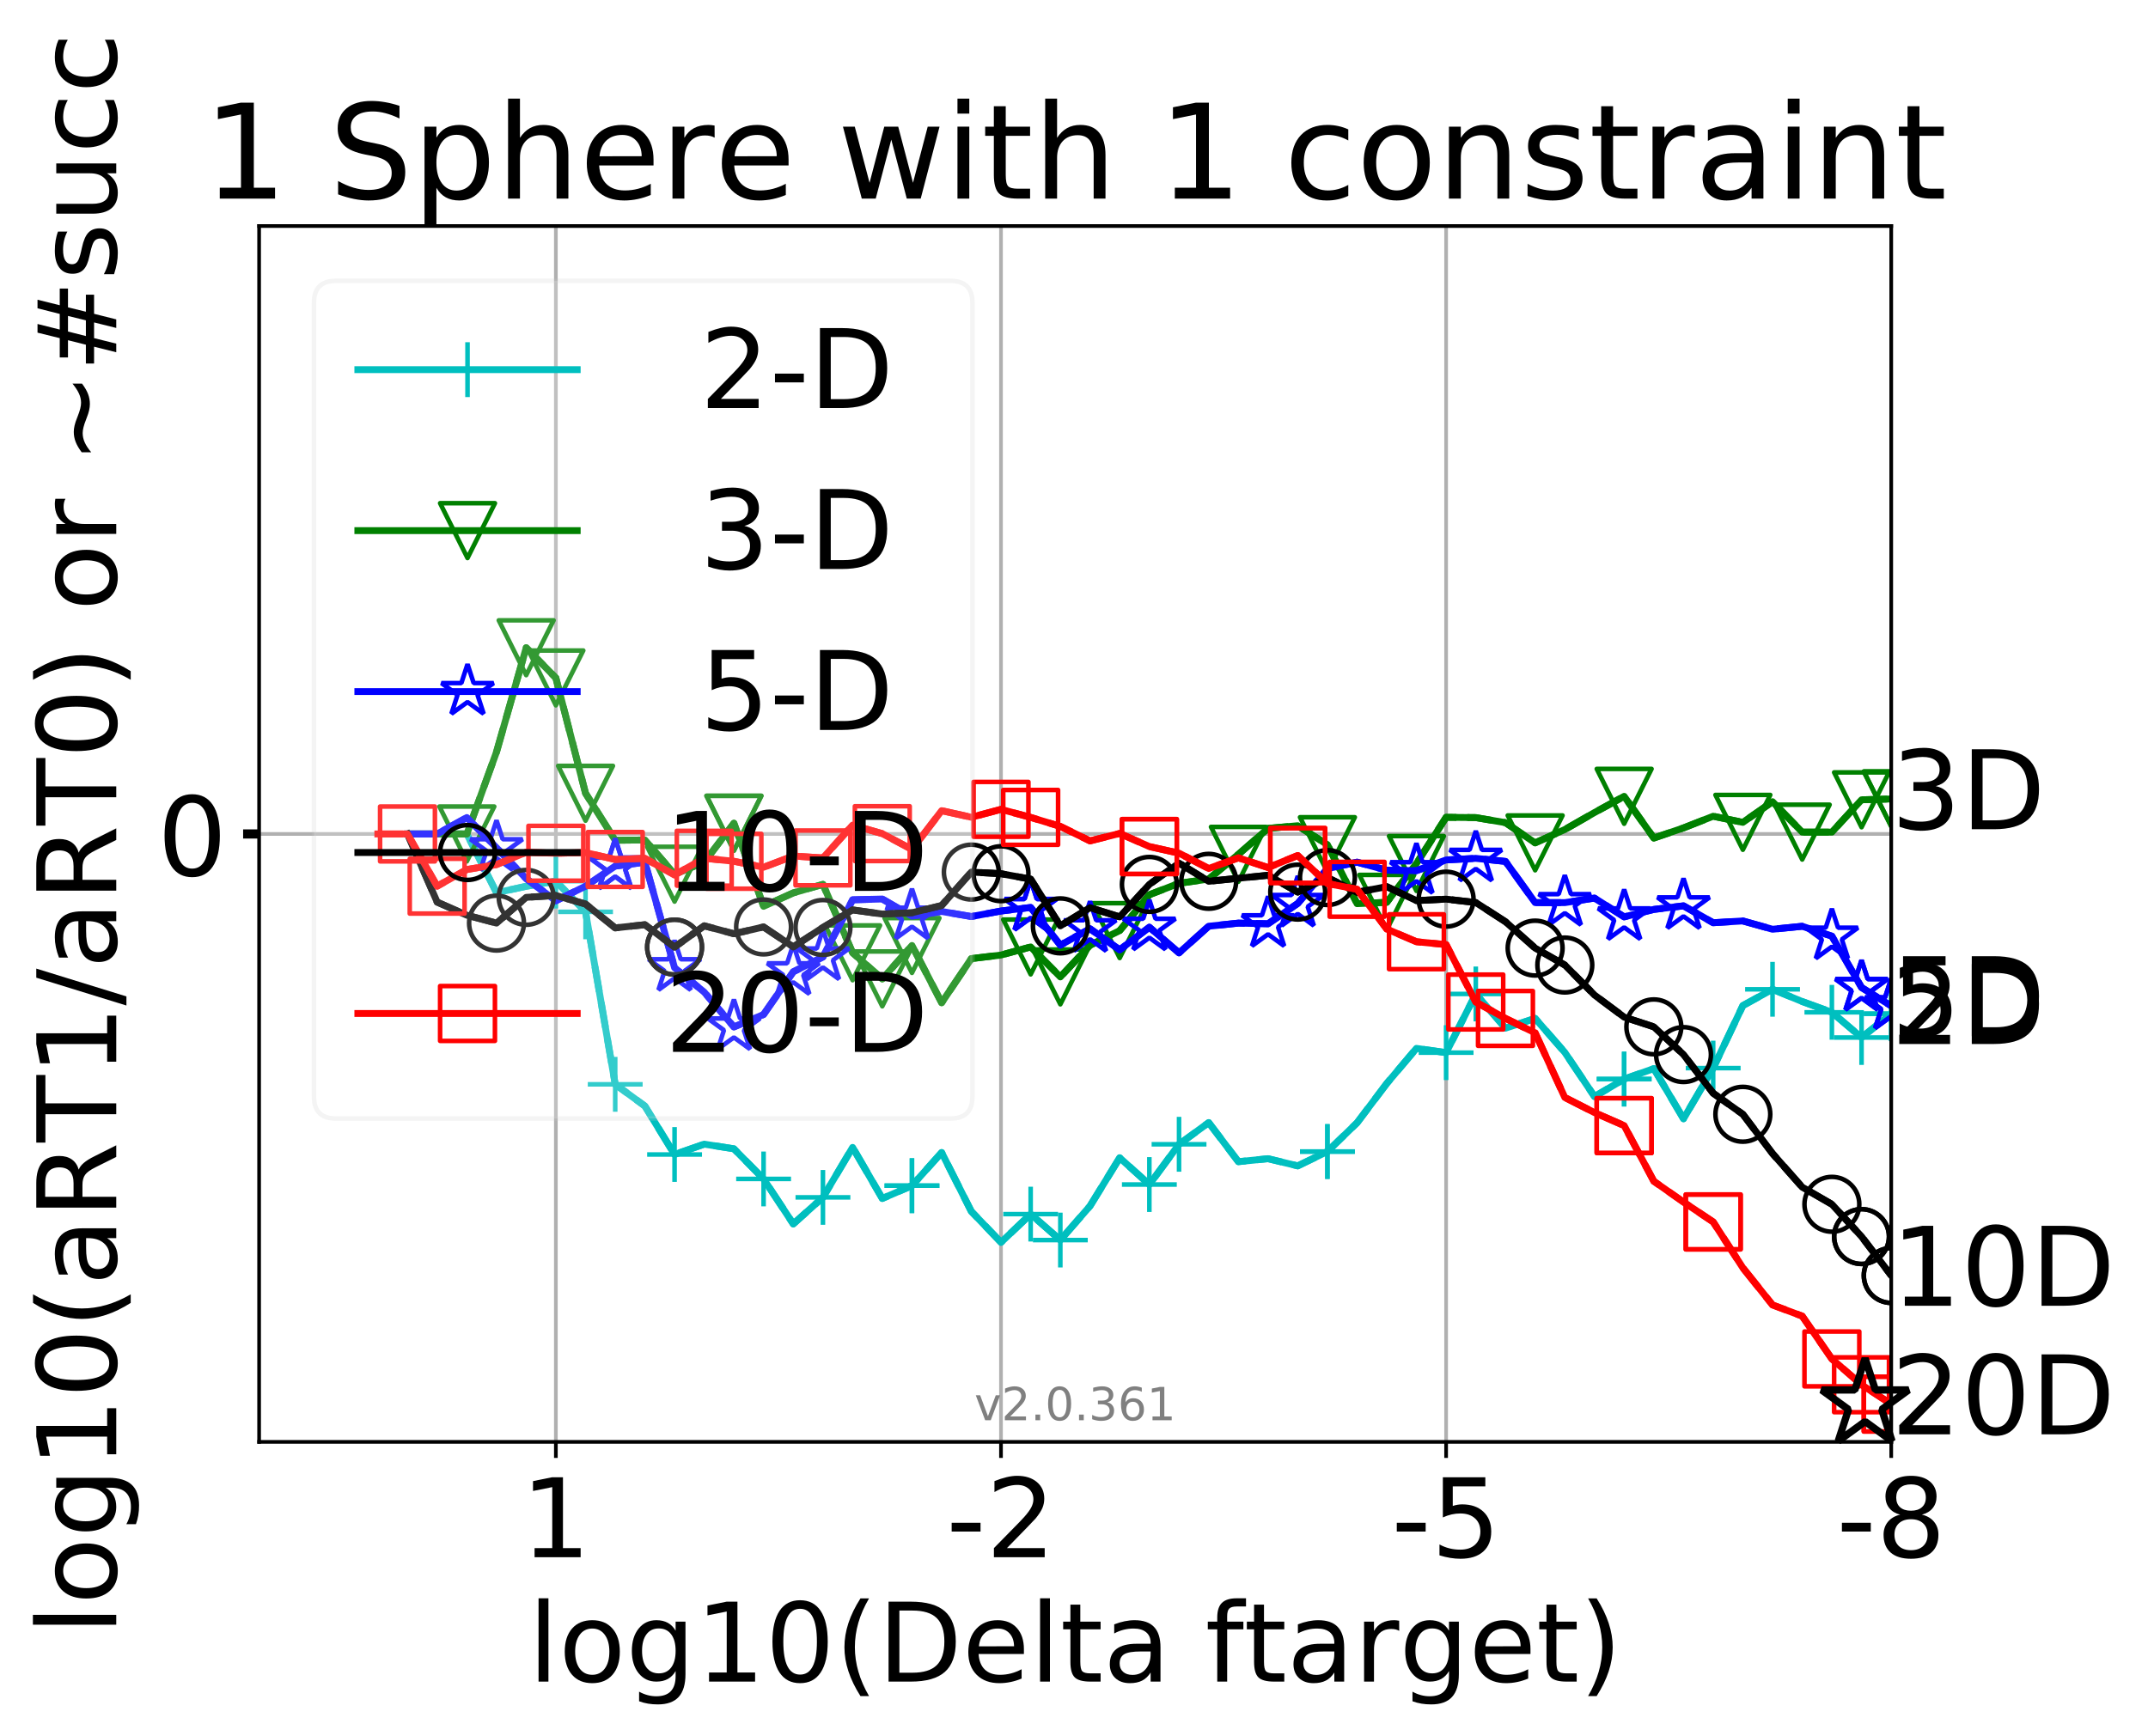 <?xml version="1.0" encoding="utf-8" standalone="no"?>
<!DOCTYPE svg PUBLIC "-//W3C//DTD SVG 1.1//EN"
  "http://www.w3.org/Graphics/SVG/1.1/DTD/svg11.dtd">
<!-- Created with matplotlib (http://matplotlib.org/) -->
<svg height="380pt" version="1.1" viewBox="0 0 470 380" width="470pt" xmlns="http://www.w3.org/2000/svg" xmlns:xlink="http://www.w3.org/1999/xlink">
 <defs>
  <style type="text/css">
*{stroke-linecap:butt;stroke-linejoin:round;}
  </style>
 </defs>
 <g id="figure_1">
  <g id="patch_1">
   <path d="M 0 380.235 
L 470.038 380.235 
L 470.038 0 
L 0 0 
z
" style="fill:#ffffff;"/>
  </g>
  <g id="axes_1">
   <g id="patch_2">
    <path d="M 56.697 315.58 
L 413.817 315.58 
L 413.817 49.468 
L 56.697 49.468 
z
" style="fill:#ffffff;"/>
   </g>
   <g id="matplotlib.axis_1">
    <g id="xtick_1">
     <g id="line2d_1">
      <path clip-path="url(#pd4d0430fa5)" d="M 413.817 315.58 
L 413.817 49.468 
" style="fill:none;stroke:#b0b0b0;stroke-linecap:square;stroke-width:0.8;"/>
     </g>
     <g id="line2d_2">
      <defs>
       <path d="M 0 0 
L 0 3.5 
" id="m4b3a349e95" style="stroke:#000000;stroke-width:0.8;"/>
      </defs>
      <g>
       <use style="stroke:#000000;stroke-width:0.8;" x="413.817" xlink:href="#m4b3a349e95" y="315.58"/>
      </g>
     </g>
     <g id="text_1">
      <!-- -8 -->
      <defs>
       <path d="M 4.891 31.391 
L 31.203 31.391 
L 31.203 23.391 
L 4.891 23.391 
z
" id="DejaVuSans-2d"/>
       <path d="M 31.781 34.625 
Q 24.75 34.625 20.719 30.859 
Q 16.703 27.094 16.703 20.516 
Q 16.703 13.922 20.719 10.156 
Q 24.75 6.391 31.781 6.391 
Q 38.812 6.391 42.859 10.172 
Q 46.922 13.969 46.922 20.516 
Q 46.922 27.094 42.891 30.859 
Q 38.875 34.625 31.781 34.625 
z
M 21.922 38.812 
Q 15.578 40.375 12.031 44.719 
Q 8.5 49.078 8.5 55.328 
Q 8.5 64.062 14.719 69.141 
Q 20.953 74.219 31.781 74.219 
Q 42.672 74.219 48.875 69.141 
Q 55.078 64.062 55.078 55.328 
Q 55.078 49.078 51.531 44.719 
Q 48 40.375 41.703 38.812 
Q 48.828 37.156 52.797 32.312 
Q 56.781 27.484 56.781 20.516 
Q 56.781 9.906 50.312 4.234 
Q 43.844 -1.422 31.781 -1.422 
Q 19.734 -1.422 13.25 4.234 
Q 6.781 9.906 6.781 20.516 
Q 6.781 27.484 10.781 32.312 
Q 14.797 37.156 21.922 38.812 
z
M 18.312 54.391 
Q 18.312 48.734 21.844 45.562 
Q 25.391 42.391 31.781 42.391 
Q 38.141 42.391 41.719 45.562 
Q 45.312 48.734 45.312 54.391 
Q 45.312 60.062 41.719 63.234 
Q 38.141 66.406 31.781 66.406 
Q 25.391 66.406 21.844 63.234 
Q 18.312 60.062 18.312 54.391 
z
" id="DejaVuSans-38"/>
      </defs>
      <g transform="translate(401.853 340.816)scale(0.24 -0.24)">
       <use xlink:href="#DejaVuSans-2d"/>
       <use x="36.084" xlink:href="#DejaVuSans-38"/>
      </g>
     </g>
    </g>
    <g id="xtick_2">
     <g id="line2d_3">
      <path clip-path="url(#pd4d0430fa5)" d="M 316.421 315.58 
L 316.421 49.468 
" style="fill:none;stroke:#b0b0b0;stroke-linecap:square;stroke-width:0.8;"/>
     </g>
     <g id="line2d_4">
      <g>
       <use style="stroke:#000000;stroke-width:0.8;" x="316.421" xlink:href="#m4b3a349e95" y="315.58"/>
      </g>
     </g>
     <g id="text_2">
      <!-- -5 -->
      <defs>
       <path d="M 10.797 72.906 
L 49.516 72.906 
L 49.516 64.594 
L 19.828 64.594 
L 19.828 46.734 
Q 21.969 47.469 24.109 47.828 
Q 26.266 48.188 28.422 48.188 
Q 40.625 48.188 47.75 41.5 
Q 54.891 34.812 54.891 23.391 
Q 54.891 11.625 47.562 5.094 
Q 40.234 -1.422 26.906 -1.422 
Q 22.312 -1.422 17.547 -0.641 
Q 12.797 0.141 7.719 1.703 
L 7.719 11.625 
Q 12.109 9.234 16.797 8.062 
Q 21.484 6.891 26.703 6.891 
Q 35.156 6.891 40.078 11.328 
Q 45.016 15.766 45.016 23.391 
Q 45.016 31 40.078 35.438 
Q 35.156 39.891 26.703 39.891 
Q 22.75 39.891 18.812 39.016 
Q 14.891 38.141 10.797 36.281 
z
" id="DejaVuSans-35"/>
      </defs>
      <g transform="translate(304.457 340.816)scale(0.24 -0.24)">
       <use xlink:href="#DejaVuSans-2d"/>
       <use x="36.084" xlink:href="#DejaVuSans-35"/>
      </g>
     </g>
    </g>
    <g id="xtick_3">
     <g id="line2d_5">
      <path clip-path="url(#pd4d0430fa5)" d="M 219.025 315.58 
L 219.025 49.468 
" style="fill:none;stroke:#b0b0b0;stroke-linecap:square;stroke-width:0.8;"/>
     </g>
     <g id="line2d_6">
      <g>
       <use style="stroke:#000000;stroke-width:0.8;" x="219.025" xlink:href="#m4b3a349e95" y="315.58"/>
      </g>
     </g>
     <g id="text_3">
      <!-- -2 -->
      <defs>
       <path d="M 19.188 8.297 
L 53.609 8.297 
L 53.609 0 
L 7.328 0 
L 7.328 8.297 
Q 12.938 14.109 22.625 23.891 
Q 32.328 33.688 34.812 36.531 
Q 39.547 41.844 41.422 45.531 
Q 43.312 49.219 43.312 52.781 
Q 43.312 58.594 39.234 62.25 
Q 35.156 65.922 28.609 65.922 
Q 23.969 65.922 18.812 64.312 
Q 13.672 62.703 7.812 59.422 
L 7.812 69.391 
Q 13.766 71.781 18.938 73 
Q 24.125 74.219 28.422 74.219 
Q 39.75 74.219 46.484 68.547 
Q 53.219 62.891 53.219 53.422 
Q 53.219 48.922 51.531 44.891 
Q 49.859 40.875 45.406 35.406 
Q 44.188 33.984 37.641 27.219 
Q 31.109 20.453 19.188 8.297 
z
" id="DejaVuSans-32"/>
      </defs>
      <g transform="translate(207.06 340.816)scale(0.24 -0.24)">
       <use xlink:href="#DejaVuSans-2d"/>
       <use x="36.084" xlink:href="#DejaVuSans-32"/>
      </g>
     </g>
    </g>
    <g id="xtick_4">
     <g id="line2d_7">
      <path clip-path="url(#pd4d0430fa5)" d="M 121.628 315.58 
L 121.628 49.468 
" style="fill:none;stroke:#b0b0b0;stroke-linecap:square;stroke-width:0.8;"/>
     </g>
     <g id="line2d_8">
      <g>
       <use style="stroke:#000000;stroke-width:0.8;" x="121.628" xlink:href="#m4b3a349e95" y="315.58"/>
      </g>
     </g>
     <g id="text_4">
      <!-- 1 -->
      <defs>
       <path d="M 12.406 8.297 
L 28.516 8.297 
L 28.516 63.922 
L 10.984 60.406 
L 10.984 69.391 
L 28.422 72.906 
L 38.281 72.906 
L 38.281 8.297 
L 54.391 8.297 
L 54.391 0 
L 12.406 0 
z
" id="DejaVuSans-31"/>
      </defs>
      <g transform="translate(113.993 340.816)scale(0.24 -0.24)">
       <use xlink:href="#DejaVuSans-31"/>
      </g>
     </g>
    </g>
    <g id="text_5">
     <!-- log10(Delta ftarget) -->
     <defs>
      <path d="M 9.422 75.984 
L 18.406 75.984 
L 18.406 0 
L 9.422 0 
z
" id="DejaVuSans-6c"/>
      <path d="M 30.609 48.391 
Q 23.391 48.391 19.188 42.75 
Q 14.984 37.109 14.984 27.297 
Q 14.984 17.484 19.156 11.844 
Q 23.344 6.203 30.609 6.203 
Q 37.797 6.203 41.984 11.859 
Q 46.188 17.531 46.188 27.297 
Q 46.188 37.016 41.984 42.703 
Q 37.797 48.391 30.609 48.391 
z
M 30.609 56 
Q 42.328 56 49.016 48.375 
Q 55.719 40.766 55.719 27.297 
Q 55.719 13.875 49.016 6.219 
Q 42.328 -1.422 30.609 -1.422 
Q 18.844 -1.422 12.172 6.219 
Q 5.516 13.875 5.516 27.297 
Q 5.516 40.766 12.172 48.375 
Q 18.844 56 30.609 56 
z
" id="DejaVuSans-6f"/>
      <path d="M 45.406 27.984 
Q 45.406 37.75 41.375 43.109 
Q 37.359 48.484 30.078 48.484 
Q 22.859 48.484 18.828 43.109 
Q 14.797 37.75 14.797 27.984 
Q 14.797 18.266 18.828 12.891 
Q 22.859 7.516 30.078 7.516 
Q 37.359 7.516 41.375 12.891 
Q 45.406 18.266 45.406 27.984 
z
M 54.391 6.781 
Q 54.391 -7.172 48.188 -13.984 
Q 42 -20.797 29.203 -20.797 
Q 24.469 -20.797 20.266 -20.094 
Q 16.062 -19.391 12.109 -17.922 
L 12.109 -9.188 
Q 16.062 -11.328 19.922 -12.344 
Q 23.781 -13.375 27.781 -13.375 
Q 36.625 -13.375 41.016 -8.766 
Q 45.406 -4.156 45.406 5.172 
L 45.406 9.625 
Q 42.625 4.781 38.281 2.391 
Q 33.938 0 27.875 0 
Q 17.828 0 11.672 7.656 
Q 5.516 15.328 5.516 27.984 
Q 5.516 40.672 11.672 48.328 
Q 17.828 56 27.875 56 
Q 33.938 56 38.281 53.609 
Q 42.625 51.219 45.406 46.391 
L 45.406 54.688 
L 54.391 54.688 
z
" id="DejaVuSans-67"/>
      <path d="M 31.781 66.406 
Q 24.172 66.406 20.328 58.906 
Q 16.5 51.422 16.5 36.375 
Q 16.5 21.391 20.328 13.891 
Q 24.172 6.391 31.781 6.391 
Q 39.453 6.391 43.281 13.891 
Q 47.125 21.391 47.125 36.375 
Q 47.125 51.422 43.281 58.906 
Q 39.453 66.406 31.781 66.406 
z
M 31.781 74.219 
Q 44.047 74.219 50.516 64.516 
Q 56.984 54.828 56.984 36.375 
Q 56.984 17.969 50.516 8.266 
Q 44.047 -1.422 31.781 -1.422 
Q 19.531 -1.422 13.062 8.266 
Q 6.594 17.969 6.594 36.375 
Q 6.594 54.828 13.062 64.516 
Q 19.531 74.219 31.781 74.219 
z
" id="DejaVuSans-30"/>
      <path d="M 31 75.875 
Q 24.469 64.656 21.281 53.656 
Q 18.109 42.672 18.109 31.391 
Q 18.109 20.125 21.312 9.062 
Q 24.516 -2 31 -13.188 
L 23.188 -13.188 
Q 15.875 -1.703 12.234 9.375 
Q 8.594 20.453 8.594 31.391 
Q 8.594 42.281 12.203 53.312 
Q 15.828 64.359 23.188 75.875 
z
" id="DejaVuSans-28"/>
      <path d="M 19.672 64.797 
L 19.672 8.109 
L 31.594 8.109 
Q 46.688 8.109 53.688 14.938 
Q 60.688 21.781 60.688 36.531 
Q 60.688 51.172 53.688 57.984 
Q 46.688 64.797 31.594 64.797 
z
M 9.812 72.906 
L 30.078 72.906 
Q 51.266 72.906 61.172 64.094 
Q 71.094 55.281 71.094 36.531 
Q 71.094 17.672 61.125 8.828 
Q 51.172 0 30.078 0 
L 9.812 0 
z
" id="DejaVuSans-44"/>
      <path d="M 56.203 29.594 
L 56.203 25.203 
L 14.891 25.203 
Q 15.484 15.922 20.484 11.062 
Q 25.484 6.203 34.422 6.203 
Q 39.594 6.203 44.453 7.469 
Q 49.312 8.734 54.109 11.281 
L 54.109 2.781 
Q 49.266 0.734 44.188 -0.344 
Q 39.109 -1.422 33.891 -1.422 
Q 20.797 -1.422 13.156 6.188 
Q 5.516 13.812 5.516 26.812 
Q 5.516 40.234 12.766 48.109 
Q 20.016 56 32.328 56 
Q 43.359 56 49.781 48.891 
Q 56.203 41.797 56.203 29.594 
z
M 47.219 32.234 
Q 47.125 39.594 43.094 43.984 
Q 39.062 48.391 32.422 48.391 
Q 24.906 48.391 20.391 44.141 
Q 15.875 39.891 15.188 32.172 
z
" id="DejaVuSans-65"/>
      <path d="M 18.312 70.219 
L 18.312 54.688 
L 36.812 54.688 
L 36.812 47.703 
L 18.312 47.703 
L 18.312 18.016 
Q 18.312 11.328 20.141 9.422 
Q 21.969 7.516 27.594 7.516 
L 36.812 7.516 
L 36.812 0 
L 27.594 0 
Q 17.188 0 13.234 3.875 
Q 9.281 7.766 9.281 18.016 
L 9.281 47.703 
L 2.688 47.703 
L 2.688 54.688 
L 9.281 54.688 
L 9.281 70.219 
z
" id="DejaVuSans-74"/>
      <path d="M 34.281 27.484 
Q 23.391 27.484 19.188 25 
Q 14.984 22.516 14.984 16.5 
Q 14.984 11.719 18.141 8.906 
Q 21.297 6.109 26.703 6.109 
Q 34.188 6.109 38.703 11.406 
Q 43.219 16.703 43.219 25.484 
L 43.219 27.484 
z
M 52.203 31.203 
L 52.203 0 
L 43.219 0 
L 43.219 8.297 
Q 40.141 3.328 35.547 0.953 
Q 30.953 -1.422 24.312 -1.422 
Q 15.922 -1.422 10.953 3.297 
Q 6 8.016 6 15.922 
Q 6 25.141 12.172 29.828 
Q 18.359 34.516 30.609 34.516 
L 43.219 34.516 
L 43.219 35.406 
Q 43.219 41.609 39.141 45 
Q 35.062 48.391 27.688 48.391 
Q 23 48.391 18.547 47.266 
Q 14.109 46.141 10.016 43.891 
L 10.016 52.203 
Q 14.938 54.109 19.578 55.047 
Q 24.219 56 28.609 56 
Q 40.484 56 46.344 49.844 
Q 52.203 43.703 52.203 31.203 
z
" id="DejaVuSans-61"/>
      <path id="DejaVuSans-20"/>
      <path d="M 37.109 75.984 
L 37.109 68.5 
L 28.516 68.5 
Q 23.688 68.5 21.797 66.547 
Q 19.922 64.594 19.922 59.516 
L 19.922 54.688 
L 34.719 54.688 
L 34.719 47.703 
L 19.922 47.703 
L 19.922 0 
L 10.891 0 
L 10.891 47.703 
L 2.297 47.703 
L 2.297 54.688 
L 10.891 54.688 
L 10.891 58.5 
Q 10.891 67.625 15.141 71.797 
Q 19.391 75.984 28.609 75.984 
z
" id="DejaVuSans-66"/>
      <path d="M 41.109 46.297 
Q 39.594 47.172 37.812 47.578 
Q 36.031 48 33.891 48 
Q 26.266 48 22.188 43.047 
Q 18.109 38.094 18.109 28.812 
L 18.109 0 
L 9.078 0 
L 9.078 54.688 
L 18.109 54.688 
L 18.109 46.188 
Q 20.953 51.172 25.484 53.578 
Q 30.031 56 36.531 56 
Q 37.453 56 38.578 55.875 
Q 39.703 55.766 41.062 55.516 
z
" id="DejaVuSans-72"/>
      <path d="M 8.016 75.875 
L 15.828 75.875 
Q 23.141 64.359 26.781 53.312 
Q 30.422 42.281 30.422 31.391 
Q 30.422 20.453 26.781 9.375 
Q 23.141 -1.703 15.828 -13.188 
L 8.016 -13.188 
Q 14.5 -2 17.703 9.062 
Q 20.906 20.125 20.906 31.391 
Q 20.906 42.672 17.703 53.656 
Q 14.5 64.656 8.016 75.875 
z
" id="DejaVuSans-29"/>
     </defs>
     <g transform="translate(115.582 368.043)scale(0.24 -0.24)">
      <use xlink:href="#DejaVuSans-6c"/>
      <use x="27.783" xlink:href="#DejaVuSans-6f"/>
      <use x="88.965" xlink:href="#DejaVuSans-67"/>
      <use x="152.441" xlink:href="#DejaVuSans-31"/>
      <use x="216.064" xlink:href="#DejaVuSans-30"/>
      <use x="279.688" xlink:href="#DejaVuSans-28"/>
      <use x="318.701" xlink:href="#DejaVuSans-44"/>
      <use x="395.703" xlink:href="#DejaVuSans-65"/>
      <use x="457.227" xlink:href="#DejaVuSans-6c"/>
      <use x="485.01" xlink:href="#DejaVuSans-74"/>
      <use x="524.219" xlink:href="#DejaVuSans-61"/>
      <use x="585.498" xlink:href="#DejaVuSans-20"/>
      <use x="617.285" xlink:href="#DejaVuSans-66"/>
      <use x="652.475" xlink:href="#DejaVuSans-74"/>
      <use x="691.684" xlink:href="#DejaVuSans-61"/>
      <use x="752.963" xlink:href="#DejaVuSans-72"/>
      <use x="794.061" xlink:href="#DejaVuSans-67"/>
      <use x="857.537" xlink:href="#DejaVuSans-65"/>
      <use x="919.061" xlink:href="#DejaVuSans-74"/>
      <use x="958.27" xlink:href="#DejaVuSans-29"/>
     </g>
    </g>
   </g>
   <g id="matplotlib.axis_2">
    <g id="ytick_1">
     <g id="line2d_9">
      <path clip-path="url(#pd4d0430fa5)" d="M 56.697 182.524 
L 413.817 182.524 
" style="fill:none;stroke:#b0b0b0;stroke-linecap:square;stroke-width:0.8;"/>
     </g>
     <g id="line2d_10">
      <defs>
       <path d="M 0 0 
L -3.5 0 
" id="m1f24cecc41" style="stroke:#000000;stroke-width:2;"/>
      </defs>
      <g>
       <use style="stroke:#000000;stroke-width:2;" x="56.697" xlink:href="#m1f24cecc41" y="182.524"/>
      </g>
     </g>
     <g id="text_6">
      <!-- 0 -->
      <g transform="translate(34.428 191.642)scale(0.24 -0.24)">
       <use xlink:href="#DejaVuSans-30"/>
      </g>
     </g>
    </g>
    <g id="text_7">
     <!-- log10(aRT1/aRT0) or ~#succ -->
     <defs>
      <path d="M 44.391 34.188 
Q 47.562 33.109 50.562 29.594 
Q 53.562 26.078 56.594 19.922 
L 66.609 0 
L 56 0 
L 46.688 18.703 
Q 43.062 26.031 39.672 28.422 
Q 36.281 30.812 30.422 30.812 
L 19.672 30.812 
L 19.672 0 
L 9.812 0 
L 9.812 72.906 
L 32.078 72.906 
Q 44.578 72.906 50.734 67.672 
Q 56.891 62.453 56.891 51.906 
Q 56.891 45.016 53.688 40.469 
Q 50.484 35.938 44.391 34.188 
z
M 19.672 64.797 
L 19.672 38.922 
L 32.078 38.922 
Q 39.203 38.922 42.844 42.219 
Q 46.484 45.516 46.484 51.906 
Q 46.484 58.297 42.844 61.547 
Q 39.203 64.797 32.078 64.797 
z
" id="DejaVuSans-52"/>
      <path d="M -0.297 72.906 
L 61.375 72.906 
L 61.375 64.594 
L 35.5 64.594 
L 35.5 0 
L 25.594 0 
L 25.594 64.594 
L -0.297 64.594 
z
" id="DejaVuSans-54"/>
      <path d="M 25.391 72.906 
L 33.688 72.906 
L 8.297 -9.281 
L 0 -9.281 
z
" id="DejaVuSans-2f"/>
      <path d="M 73.188 39.891 
L 73.188 31.203 
Q 68.062 27.344 63.688 25.688 
Q 59.328 24.031 54.594 24.031 
Q 49.219 24.031 42.094 26.906 
Q 41.547 27.094 41.312 27.203 
Q 40.969 27.344 40.234 27.594 
Q 32.672 30.609 28.078 30.609 
Q 23.781 30.609 19.578 28.734 
Q 15.375 26.859 10.594 22.797 
L 10.594 31.5 
Q 15.719 35.359 20.094 37.031 
Q 24.469 38.719 29.203 38.719 
Q 34.578 38.719 41.75 35.797 
Q 42.234 35.594 42.484 35.5 
Q 42.875 35.359 43.562 35.109 
Q 51.125 32.078 55.719 32.078 
Q 59.906 32.078 64.031 33.938 
Q 68.172 35.797 73.188 39.891 
z
" id="DejaVuSans-7e"/>
      <path d="M 51.125 44 
L 36.922 44 
L 32.812 27.688 
L 47.125 27.688 
z
M 43.797 71.781 
L 38.719 51.516 
L 52.984 51.516 
L 58.109 71.781 
L 65.922 71.781 
L 60.891 51.516 
L 76.125 51.516 
L 76.125 44 
L 58.984 44 
L 54.984 27.688 
L 70.516 27.688 
L 70.516 20.219 
L 53.078 20.219 
L 48 0 
L 40.188 0 
L 45.219 20.219 
L 30.906 20.219 
L 25.875 0 
L 18.016 0 
L 23.094 20.219 
L 7.719 20.219 
L 7.719 27.688 
L 24.906 27.688 
L 29 44 
L 13.281 44 
L 13.281 51.516 
L 30.906 51.516 
L 35.891 71.781 
z
" id="DejaVuSans-23"/>
      <path d="M 44.281 53.078 
L 44.281 44.578 
Q 40.484 46.531 36.375 47.5 
Q 32.281 48.484 27.875 48.484 
Q 21.188 48.484 17.844 46.438 
Q 14.5 44.391 14.5 40.281 
Q 14.5 37.156 16.891 35.375 
Q 19.281 33.594 26.516 31.984 
L 29.594 31.297 
Q 39.156 29.25 43.188 25.516 
Q 47.219 21.781 47.219 15.094 
Q 47.219 7.469 41.188 3.016 
Q 35.156 -1.422 24.609 -1.422 
Q 20.219 -1.422 15.453 -0.562 
Q 10.688 0.297 5.422 2 
L 5.422 11.281 
Q 10.406 8.688 15.234 7.391 
Q 20.062 6.109 24.812 6.109 
Q 31.156 6.109 34.562 8.281 
Q 37.984 10.453 37.984 14.406 
Q 37.984 18.062 35.516 20.016 
Q 33.062 21.969 24.703 23.781 
L 21.578 24.516 
Q 13.234 26.266 9.516 29.906 
Q 5.812 33.547 5.812 39.891 
Q 5.812 47.609 11.281 51.797 
Q 16.75 56 26.812 56 
Q 31.781 56 36.172 55.266 
Q 40.578 54.547 44.281 53.078 
z
" id="DejaVuSans-73"/>
      <path d="M 8.5 21.578 
L 8.5 54.688 
L 17.484 54.688 
L 17.484 21.922 
Q 17.484 14.156 20.5 10.266 
Q 23.531 6.391 29.594 6.391 
Q 36.859 6.391 41.078 11.031 
Q 45.312 15.672 45.312 23.688 
L 45.312 54.688 
L 54.297 54.688 
L 54.297 0 
L 45.312 0 
L 45.312 8.406 
Q 42.047 3.422 37.719 1 
Q 33.406 -1.422 27.688 -1.422 
Q 18.266 -1.422 13.375 4.438 
Q 8.5 10.297 8.5 21.578 
z
M 31.109 56 
z
" id="DejaVuSans-75"/>
      <path d="M 48.781 52.594 
L 48.781 44.188 
Q 44.969 46.297 41.141 47.344 
Q 37.312 48.391 33.406 48.391 
Q 24.656 48.391 19.812 42.844 
Q 14.984 37.312 14.984 27.297 
Q 14.984 17.281 19.812 11.734 
Q 24.656 6.203 33.406 6.203 
Q 37.312 6.203 41.141 7.25 
Q 44.969 8.297 48.781 10.406 
L 48.781 2.094 
Q 45.016 0.344 40.984 -0.531 
Q 36.969 -1.422 32.422 -1.422 
Q 20.062 -1.422 12.781 6.344 
Q 5.516 14.109 5.516 27.297 
Q 5.516 40.672 12.859 48.328 
Q 20.219 56 33.016 56 
Q 37.156 56 41.109 55.141 
Q 45.062 54.297 48.781 52.594 
z
" id="DejaVuSans-63"/>
     </defs>
     <g transform="translate(25.436 357.848)rotate(-90)scale(0.24 -0.24)">
      <use xlink:href="#DejaVuSans-6c"/>
      <use x="27.783" xlink:href="#DejaVuSans-6f"/>
      <use x="88.965" xlink:href="#DejaVuSans-67"/>
      <use x="152.441" xlink:href="#DejaVuSans-31"/>
      <use x="216.064" xlink:href="#DejaVuSans-30"/>
      <use x="279.688" xlink:href="#DejaVuSans-28"/>
      <use x="318.701" xlink:href="#DejaVuSans-61"/>
      <use x="379.98" xlink:href="#DejaVuSans-52"/>
      <use x="449.354" xlink:href="#DejaVuSans-54"/>
      <use x="510.438" xlink:href="#DejaVuSans-31"/>
      <use x="574.061" xlink:href="#DejaVuSans-2f"/>
      <use x="607.752" xlink:href="#DejaVuSans-61"/>
      <use x="669.031" xlink:href="#DejaVuSans-52"/>
      <use x="738.404" xlink:href="#DejaVuSans-54"/>
      <use x="799.488" xlink:href="#DejaVuSans-30"/>
      <use x="863.111" xlink:href="#DejaVuSans-29"/>
      <use x="902.125" xlink:href="#DejaVuSans-20"/>
      <use x="933.912" xlink:href="#DejaVuSans-6f"/>
      <use x="995.094" xlink:href="#DejaVuSans-72"/>
      <use x="1036.207" xlink:href="#DejaVuSans-20"/>
      <use x="1067.994" xlink:href="#DejaVuSans-7e"/>
      <use x="1151.783" xlink:href="#DejaVuSans-23"/>
      <use x="1235.572" xlink:href="#DejaVuSans-73"/>
      <use x="1287.672" xlink:href="#DejaVuSans-75"/>
      <use x="1351.051" xlink:href="#DejaVuSans-63"/>
      <use x="1406.031" xlink:href="#DejaVuSans-63"/>
     </g>
    </g>
   </g>
   <g id="line2d_11">
    <path clip-path="url(#pd4d0430fa5)" d="M 95.656 182.524 
L 102.149 182.524 
L 108.642 195.382 
L 115.135 193.976 
L 121.628 192.847 
L 128.121 199.57 
L 134.615 237.317 
L 141.108 242.076 
L 147.601 252.679 
L 154.094 250.412 
L 160.587 251.432 
L 167.08 258.027 
L 173.573 267.878 
L 180.066 262.063 
L 186.559 251.124 
L 193.052 262.305 
L 199.546 259.501 
L 206.039 252.247 
L 212.532 265.132 
L 219.025 271.904 
L 225.518 265.725 
L 232.011 271.406 
L 238.504 263.959 
L 244.997 253.398 
L 251.49 259.253 
L 257.983 250.441 
L 264.476 245.697 
L 270.969 254.251 
L 277.463 253.597 
L 283.956 255.17 
L 290.449 252.028 
L 296.942 245.733 
L 303.435 237.135 
L 309.928 229.451 
L 316.421 230.387 
L 322.914 217.539 
L 329.407 225.03 
L 335.9 222.89 
L 342.394 230.333 
L 348.887 239.996 
L 355.38 236.169 
L 361.873 233.878 
L 368.366 244.856 
L 374.859 233.771 
L 381.352 220.085 
L 387.845 216.522 
L 394.338 219.198 
L 400.831 221.557 
L 407.324 227.074 
L 413.817 221.868 
" style="fill:none;stroke:#00bfbf;stroke-dasharray:5.55,2.4;stroke-dashoffset:0;stroke-width:1.5;"/>
   </g>
   <g id="line2d_12">
    <defs>
     <path d="M -6 0 
L 6 0 
M 0 6 
L 0 -6 
" id="m2f3d3c00f9" style="stroke:#00bfbf;"/>
    </defs>
    <g clip-path="url(#pd4d0430fa5)">
     <use style="fill:none;stroke:#00bfbf;" x="121.628" xlink:href="#m2f3d3c00f9" y="192.847"/>
     <use style="fill:none;stroke:#00bfbf;" x="134.615" xlink:href="#m2f3d3c00f9" y="237.317"/>
     <use style="fill:none;stroke:#00bfbf;" x="167.08" xlink:href="#m2f3d3c00f9" y="258.027"/>
     <use style="fill:none;stroke:#00bfbf;" x="199.546" xlink:href="#m2f3d3c00f9" y="259.501"/>
     <use style="fill:none;stroke:#00bfbf;" x="225.518" xlink:href="#m2f3d3c00f9" y="265.725"/>
     <use style="fill:none;stroke:#00bfbf;" x="251.49" xlink:href="#m2f3d3c00f9" y="259.253"/>
     <use style="fill:none;stroke:#00bfbf;" x="290.449" xlink:href="#m2f3d3c00f9" y="252.028"/>
     <use style="fill:none;stroke:#00bfbf;" x="316.421" xlink:href="#m2f3d3c00f9" y="230.387"/>
     <use style="fill:none;stroke:#00bfbf;" x="355.38" xlink:href="#m2f3d3c00f9" y="236.169"/>
     <use style="fill:none;stroke:#00bfbf;" x="374.859" xlink:href="#m2f3d3c00f9" y="233.771"/>
     <use style="fill:none;stroke:#00bfbf;" x="400.831" xlink:href="#m2f3d3c00f9" y="221.557"/>
     <use style="fill:none;stroke:#00bfbf;" x="413.817" xlink:href="#m2f3d3c00f9" y="221.868"/>
    </g>
   </g>
   <g id="line2d_13"/>
   <g id="line2d_14">
    <path clip-path="url(#pd4d0430fa5)" d="M 95.656 182.524 
L 102.149 182.524 
L 108.642 195.382 
L 115.135 193.976 
L 121.628 192.847 
L 128.121 199.57 
L 134.615 237.317 
L 141.108 242.076 
L 147.601 252.679 
L 154.094 250.412 
L 160.587 251.432 
L 167.08 258.027 
L 173.573 267.878 
L 180.066 262.063 
L 186.559 251.124 
L 193.052 262.305 
L 199.546 259.501 
L 206.039 252.247 
L 212.532 265.132 
L 219.025 271.904 
L 225.518 265.725 
L 232.011 271.406 
L 238.504 263.959 
L 244.997 253.398 
L 251.49 259.253 
L 257.983 250.441 
L 264.476 245.697 
L 270.969 254.251 
L 277.463 253.597 
L 283.956 255.17 
L 290.449 252.028 
L 296.942 245.733 
L 303.435 237.135 
L 309.928 229.451 
L 316.421 230.387 
L 322.914 217.539 
L 329.407 225.03 
L 335.9 222.89 
L 342.394 230.333 
L 348.887 239.996 
L 355.38 236.169 
L 361.873 233.878 
L 368.366 244.856 
L 374.859 233.771 
L 381.352 220.085 
L 387.845 216.522 
L 394.338 219.198 
L 400.831 221.557 
L 407.324 227.074 
L 413.817 221.868 
" style="fill:none;stroke:#00bfbf;stroke-linecap:square;stroke-width:1.5;"/>
   </g>
   <g id="line2d_15">
    <g clip-path="url(#pd4d0430fa5)">
     <use style="fill:none;stroke:#00bfbf;" x="128.121" xlink:href="#m2f3d3c00f9" y="199.57"/>
     <use style="fill:none;stroke:#00bfbf;" x="147.601" xlink:href="#m2f3d3c00f9" y="252.679"/>
     <use style="fill:none;stroke:#00bfbf;" x="180.066" xlink:href="#m2f3d3c00f9" y="262.063"/>
     <use style="fill:none;stroke:#00bfbf;" x="199.546" xlink:href="#m2f3d3c00f9" y="259.501"/>
     <use style="fill:none;stroke:#00bfbf;" x="232.011" xlink:href="#m2f3d3c00f9" y="271.406"/>
     <use style="fill:none;stroke:#00bfbf;" x="257.983" xlink:href="#m2f3d3c00f9" y="250.441"/>
     <use style="fill:none;stroke:#00bfbf;" x="290.449" xlink:href="#m2f3d3c00f9" y="252.028"/>
     <use style="fill:none;stroke:#00bfbf;" x="322.914" xlink:href="#m2f3d3c00f9" y="217.539"/>
     <use style="fill:none;stroke:#00bfbf;" x="355.38" xlink:href="#m2f3d3c00f9" y="236.169"/>
     <use style="fill:none;stroke:#00bfbf;" x="387.845" xlink:href="#m2f3d3c00f9" y="216.522"/>
     <use style="fill:none;stroke:#00bfbf;" x="407.324" xlink:href="#m2f3d3c00f9" y="227.074"/>
     <use style="fill:none;stroke:#00bfbf;" x="413.817" xlink:href="#m2f3d3c00f9" y="221.868"/>
    </g>
   </g>
   <g id="line2d_16">
    <path clip-path="url(#pd4d0430fa5)" d="M 89.163 182.524 
L 95.656 182.524 
L 102.149 182.524 
L 108.642 164.572 
L 115.135 141.767 
L 121.628 148.374 
L 128.121 173.622 
L 134.615 183.909 
L 141.108 183.839 
L 147.601 191.324 
L 154.094 188.703 
L 160.587 180.175 
L 167.08 198.36 
L 173.573 195.42 
L 180.066 193.553 
L 186.559 208.537 
L 193.052 214.245 
L 199.546 206.932 
L 206.039 219.462 
L 212.532 209.806 
L 219.025 209.024 
L 225.518 207.254 
L 232.011 213.81 
L 238.504 206.888 
L 244.997 203.677 
L 251.49 195.825 
L 257.983 193.322 
L 264.476 192.401 
L 270.969 186.981 
L 277.463 181.308 
L 283.956 180.72 
L 290.449 184.865 
L 296.942 197.782 
L 303.435 197.482 
L 309.928 188.99 
L 316.421 178.878 
L 322.914 178.944 
L 329.407 180.046 
L 335.9 184.475 
L 342.394 181.554 
L 348.887 177.838 
L 355.38 174.289 
L 361.873 183.42 
L 368.366 181.202 
L 374.859 178.646 
L 381.352 179.982 
L 387.845 175.465 
L 394.338 182.122 
L 400.831 182.125 
L 407.324 175.049 
L 413.817 174.866 
" style="fill:none;stroke:#008000;stroke-dasharray:5.55,2.4;stroke-dashoffset:0;stroke-width:1.5;"/>
   </g>
   <g id="line2d_17">
    <defs>
     <path d="M -0 6 
L 6 -6 
L -6 -6 
z
" id="m26a57a3fa4" style="stroke:#008000;stroke-linejoin:miter;"/>
    </defs>
    <g clip-path="url(#pd4d0430fa5)">
     <use style="fill:none;stroke:#008000;stroke-linejoin:miter;" x="102.149" xlink:href="#m26a57a3fa4" y="182.524"/>
     <use style="fill:none;stroke:#008000;stroke-linejoin:miter;" x="121.628" xlink:href="#m26a57a3fa4" y="148.374"/>
     <use style="fill:none;stroke:#008000;stroke-linejoin:miter;" x="147.601" xlink:href="#m26a57a3fa4" y="191.324"/>
     <use style="fill:none;stroke:#008000;stroke-linejoin:miter;" x="160.587" xlink:href="#m26a57a3fa4" y="180.175"/>
     <use style="fill:none;stroke:#008000;stroke-linejoin:miter;" x="193.052" xlink:href="#m26a57a3fa4" y="214.245"/>
     <use style="fill:none;stroke:#008000;stroke-linejoin:miter;" x="225.518" xlink:href="#m26a57a3fa4" y="207.254"/>
     <use style="fill:none;stroke:#008000;stroke-linejoin:miter;" x="244.997" xlink:href="#m26a57a3fa4" y="203.677"/>
     <use style="fill:none;stroke:#008000;stroke-linejoin:miter;" x="290.449" xlink:href="#m26a57a3fa4" y="184.865"/>
     <use style="fill:none;stroke:#008000;stroke-linejoin:miter;" x="309.928" xlink:href="#m26a57a3fa4" y="188.99"/>
     <use style="fill:none;stroke:#008000;stroke-linejoin:miter;" x="355.38" xlink:href="#m26a57a3fa4" y="174.289"/>
     <use style="fill:none;stroke:#008000;stroke-linejoin:miter;" x="394.338" xlink:href="#m26a57a3fa4" y="182.122"/>
     <use style="fill:none;stroke:#008000;stroke-linejoin:miter;" x="413.817" xlink:href="#m26a57a3fa4" y="174.866"/>
    </g>
   </g>
   <g id="line2d_18"/>
   <g id="line2d_19">
    <path clip-path="url(#pd4d0430fa5)" d="M 89.163 182.524 
L 95.656 182.524 
L 102.149 182.524 
L 108.642 164.572 
L 115.135 141.767 
L 121.628 148.374 
L 128.121 173.622 
L 134.615 183.909 
L 141.108 183.839 
L 147.601 191.324 
L 154.094 188.703 
L 160.587 180.175 
L 167.08 198.36 
L 173.573 195.42 
L 180.066 193.553 
L 186.559 208.537 
L 193.052 214.245 
L 199.546 206.932 
L 206.039 219.462 
L 212.532 209.806 
L 219.025 209.024 
L 225.518 207.254 
L 232.011 213.81 
L 238.504 206.888 
L 244.997 203.677 
L 251.49 195.825 
L 257.983 193.322 
L 264.476 192.401 
L 270.969 186.981 
L 277.463 181.308 
L 283.956 180.72 
L 290.449 184.865 
L 296.942 197.782 
L 303.435 197.482 
L 309.928 188.99 
L 316.421 178.878 
L 322.914 178.944 
L 329.407 180.046 
L 335.9 184.475 
L 342.394 181.554 
L 348.887 177.838 
L 355.38 174.289 
L 361.873 183.42 
L 368.366 181.202 
L 374.859 178.646 
L 381.352 179.982 
L 387.845 175.465 
L 394.338 182.122 
L 400.831 182.125 
L 407.324 175.049 
L 413.817 174.866 
" style="fill:none;stroke:#008000;stroke-linecap:square;stroke-width:1.5;"/>
   </g>
   <g id="line2d_20">
    <g clip-path="url(#pd4d0430fa5)">
     <use style="fill:none;stroke:#008000;stroke-linejoin:miter;" x="115.135" xlink:href="#m26a57a3fa4" y="141.767"/>
     <use style="fill:none;stroke:#008000;stroke-linejoin:miter;" x="128.121" xlink:href="#m26a57a3fa4" y="173.622"/>
     <use style="fill:none;stroke:#008000;stroke-linejoin:miter;" x="160.587" xlink:href="#m26a57a3fa4" y="180.175"/>
     <use style="fill:none;stroke:#008000;stroke-linejoin:miter;" x="186.559" xlink:href="#m26a57a3fa4" y="208.537"/>
     <use style="fill:none;stroke:#008000;stroke-linejoin:miter;" x="199.546" xlink:href="#m26a57a3fa4" y="206.932"/>
     <use style="fill:none;stroke:#008000;stroke-linejoin:miter;" x="232.011" xlink:href="#m26a57a3fa4" y="213.81"/>
     <use style="fill:none;stroke:#008000;stroke-linejoin:miter;" x="270.969" xlink:href="#m26a57a3fa4" y="186.981"/>
     <use style="fill:none;stroke:#008000;stroke-linejoin:miter;" x="303.435" xlink:href="#m26a57a3fa4" y="197.482"/>
     <use style="fill:none;stroke:#008000;stroke-linejoin:miter;" x="335.9" xlink:href="#m26a57a3fa4" y="184.475"/>
     <use style="fill:none;stroke:#008000;stroke-linejoin:miter;" x="381.352" xlink:href="#m26a57a3fa4" y="179.982"/>
     <use style="fill:none;stroke:#008000;stroke-linejoin:miter;" x="407.324" xlink:href="#m26a57a3fa4" y="175.049"/>
     <use style="fill:none;stroke:#008000;stroke-linejoin:miter;" x="413.817" xlink:href="#m26a57a3fa4" y="174.866"/>
    </g>
   </g>
   <g id="line2d_21">
    <path clip-path="url(#pd4d0430fa5)" d="M 89.163 182.524 
L 95.656 182.524 
L 102.149 178.931 
L 108.642 185.536 
L 115.135 192.296 
L 121.628 197.154 
L 128.121 193.953 
L 134.615 189.557 
L 141.108 188.717 
L 147.601 211.802 
L 154.094 217.148 
L 160.587 224.759 
L 167.08 222.037 
L 173.573 212.689 
L 180.066 209.445 
L 186.559 196.936 
L 193.052 196.761 
L 199.546 200.518 
L 206.039 199.485 
L 212.532 200.596 
L 219.025 199.389 
L 225.518 198.611 
L 232.011 206.857 
L 238.504 203.271 
L 244.997 207.882 
L 251.49 202.936 
L 257.983 208.547 
L 264.476 202.718 
L 270.969 202.037 
L 277.463 202.181 
L 283.956 197.736 
L 290.449 190.111 
L 296.942 188.702 
L 303.435 190.453 
L 309.928 190.559 
L 316.421 188.213 
L 322.914 187.862 
L 329.407 188.533 
L 335.9 197.545 
L 342.394 197.553 
L 348.887 196.563 
L 355.38 200.67 
L 361.873 199.043 
L 368.366 198.257 
L 374.859 201.953 
L 381.352 201.564 
L 387.845 203.38 
L 394.338 202.728 
L 400.831 204.895 
L 407.324 216.134 
L 413.817 220.15 
" style="fill:none;stroke:#0000ff;stroke-dasharray:5.55,2.4;stroke-dashoffset:0;stroke-width:1.5;"/>
   </g>
   <g id="line2d_22">
    <defs>
     <path d="M 0 -6 
L -1.347 -1.854 
L -5.706 -1.854 
L -2.18 0.708 
L -3.527 4.854 
L -0 2.292 
L 3.527 4.854 
L 2.18 0.708 
L 5.706 -1.854 
L 1.347 -1.854 
z
" id="m6fd11ad47d" style="stroke:#0000ff;stroke-linejoin:bevel;"/>
    </defs>
    <g clip-path="url(#pd4d0430fa5)">
     <use style="fill:none;stroke:#0000ff;stroke-linejoin:bevel;" x="134.615" xlink:href="#m6fd11ad47d" y="189.557"/>
     <use style="fill:none;stroke:#0000ff;stroke-linejoin:bevel;" x="147.601" xlink:href="#m6fd11ad47d" y="211.802"/>
     <use style="fill:none;stroke:#0000ff;stroke-linejoin:bevel;" x="173.573" xlink:href="#m6fd11ad47d" y="212.689"/>
     <use style="fill:none;stroke:#0000ff;stroke-linejoin:bevel;" x="199.546" xlink:href="#m6fd11ad47d" y="200.518"/>
     <use style="fill:none;stroke:#0000ff;stroke-linejoin:bevel;" x="225.518" xlink:href="#m6fd11ad47d" y="198.611"/>
     <use style="fill:none;stroke:#0000ff;stroke-linejoin:bevel;" x="251.49" xlink:href="#m6fd11ad47d" y="202.936"/>
     <use style="fill:none;stroke:#0000ff;stroke-linejoin:bevel;" x="283.956" xlink:href="#m6fd11ad47d" y="197.736"/>
     <use style="fill:none;stroke:#0000ff;stroke-linejoin:bevel;" x="322.914" xlink:href="#m6fd11ad47d" y="187.862"/>
     <use style="fill:none;stroke:#0000ff;stroke-linejoin:bevel;" x="355.38" xlink:href="#m6fd11ad47d" y="200.67"/>
     <use style="fill:none;stroke:#0000ff;stroke-linejoin:bevel;" x="400.831" xlink:href="#m6fd11ad47d" y="204.895"/>
     <use style="fill:none;stroke:#0000ff;stroke-linejoin:bevel;" x="407.324" xlink:href="#m6fd11ad47d" y="216.134"/>
     <use style="fill:none;stroke:#0000ff;stroke-linejoin:bevel;" x="413.817" xlink:href="#m6fd11ad47d" y="220.15"/>
    </g>
   </g>
   <g id="line2d_23"/>
   <g id="line2d_24">
    <path clip-path="url(#pd4d0430fa5)" d="M 89.163 182.524 
L 95.656 182.524 
L 102.149 178.931 
L 108.642 185.536 
L 115.135 192.296 
L 121.628 197.154 
L 128.121 193.953 
L 134.615 189.557 
L 141.108 188.717 
L 147.601 211.802 
L 154.094 217.148 
L 160.587 224.759 
L 167.08 222.037 
L 173.573 212.689 
L 180.066 209.445 
L 186.559 196.936 
L 193.052 196.761 
L 199.546 200.518 
L 206.039 199.485 
L 212.532 200.596 
L 219.025 199.389 
L 225.518 198.611 
L 232.011 206.857 
L 238.504 203.271 
L 244.997 207.882 
L 251.49 202.936 
L 257.983 208.547 
L 264.476 202.718 
L 270.969 202.037 
L 277.463 202.181 
L 283.956 197.736 
L 290.449 190.111 
L 296.942 188.702 
L 303.435 190.453 
L 309.928 190.559 
L 316.421 188.213 
L 322.914 187.862 
L 329.407 188.533 
L 335.9 197.545 
L 342.394 197.553 
L 348.887 196.563 
L 355.38 200.67 
L 361.873 199.043 
L 368.366 198.257 
L 374.859 201.953 
L 381.352 201.564 
L 387.845 203.38 
L 394.338 202.728 
L 400.831 204.895 
L 407.324 216.134 
L 413.817 220.15 
" style="fill:none;stroke:#0000ff;stroke-linecap:square;stroke-width:1.5;"/>
   </g>
   <g id="line2d_25">
    <g clip-path="url(#pd4d0430fa5)">
     <use style="fill:none;stroke:#0000ff;stroke-linejoin:bevel;" x="108.642" xlink:href="#m6fd11ad47d" y="185.536"/>
     <use style="fill:none;stroke:#0000ff;stroke-linejoin:bevel;" x="134.615" xlink:href="#m6fd11ad47d" y="189.557"/>
     <use style="fill:none;stroke:#0000ff;stroke-linejoin:bevel;" x="160.587" xlink:href="#m6fd11ad47d" y="224.759"/>
     <use style="fill:none;stroke:#0000ff;stroke-linejoin:bevel;" x="180.066" xlink:href="#m6fd11ad47d" y="209.445"/>
     <use style="fill:none;stroke:#0000ff;stroke-linejoin:bevel;" x="225.518" xlink:href="#m6fd11ad47d" y="198.611"/>
     <use style="fill:none;stroke:#0000ff;stroke-linejoin:bevel;" x="238.504" xlink:href="#m6fd11ad47d" y="203.271"/>
     <use style="fill:none;stroke:#0000ff;stroke-linejoin:bevel;" x="277.463" xlink:href="#m6fd11ad47d" y="202.181"/>
     <use style="fill:none;stroke:#0000ff;stroke-linejoin:bevel;" x="309.928" xlink:href="#m6fd11ad47d" y="190.559"/>
     <use style="fill:none;stroke:#0000ff;stroke-linejoin:bevel;" x="342.394" xlink:href="#m6fd11ad47d" y="197.553"/>
     <use style="fill:none;stroke:#0000ff;stroke-linejoin:bevel;" x="368.366" xlink:href="#m6fd11ad47d" y="198.257"/>
     <use style="fill:none;stroke:#0000ff;stroke-linejoin:bevel;" x="407.324" xlink:href="#m6fd11ad47d" y="216.134"/>
     <use style="fill:none;stroke:#0000ff;stroke-linejoin:bevel;" x="413.817" xlink:href="#m6fd11ad47d" y="220.15"/>
    </g>
   </g>
   <g id="line2d_26">
    <path clip-path="url(#pd4d0430fa5)" d="M 89.163 182.524 
L 95.656 197.439 
L 102.149 200.306 
L 108.642 202.033 
L 115.135 196.401 
L 121.628 195.985 
L 128.121 197.861 
L 134.615 203.084 
L 141.108 202.385 
L 147.601 207.284 
L 154.094 202.624 
L 160.587 204.367 
L 167.08 202.875 
L 173.573 207.234 
L 180.066 202.988 
L 186.559 199.149 
L 193.052 200.05 
L 199.546 199.771 
L 206.039 198.181 
L 212.532 190.871 
L 219.025 191.219 
L 225.518 192.413 
L 232.011 202.636 
L 238.504 198.655 
L 244.997 200.671 
L 251.49 193.558 
L 257.983 188.909 
L 264.476 192.885 
L 270.969 192.217 
L 277.463 191.567 
L 283.956 195.246 
L 290.449 192.071 
L 296.942 195.284 
L 303.435 194.056 
L 309.928 197.108 
L 316.421 196.792 
L 322.914 197.532 
L 329.407 201.729 
L 335.9 207.505 
L 342.394 211.209 
L 348.887 217.778 
L 355.38 222.615 
L 361.873 224.74 
L 368.366 230.81 
L 374.859 239.269 
L 381.352 243.874 
L 387.845 252.47 
L 394.338 259.826 
L 400.831 263.577 
L 407.324 270.639 
L 413.817 279.16 
" style="fill:none;stroke:#000000;stroke-dasharray:5.55,2.4;stroke-dashoffset:0;stroke-width:1.5;"/>
   </g>
   <g id="line2d_27">
    <defs>
     <path d="M 0 6 
C 1.591 6 3.117 5.368 4.243 4.243 
C 5.368 3.117 6 1.591 6 0 
C 6 -1.591 5.368 -3.117 4.243 -4.243 
C 3.117 -5.368 1.591 -6 0 -6 
C -1.591 -6 -3.117 -5.368 -4.243 -4.243 
C -5.368 -3.117 -6 -1.591 -6 0 
C -6 1.591 -5.368 3.117 -4.243 4.243 
C -3.117 5.368 -1.591 6 0 6 
z
" id="m91c88740f3" style="stroke:#000000;"/>
    </defs>
    <g clip-path="url(#pd4d0430fa5)">
     <use style="fill:none;stroke:#000000;" x="115.135" xlink:href="#m91c88740f3" y="196.401"/>
     <use style="fill:none;stroke:#000000;" x="147.601" xlink:href="#m91c88740f3" y="207.284"/>
     <use style="fill:none;stroke:#000000;" x="180.066" xlink:href="#m91c88740f3" y="202.988"/>
     <use style="fill:none;stroke:#000000;" x="219.025" xlink:href="#m91c88740f3" y="191.219"/>
     <use style="fill:none;stroke:#000000;" x="251.49" xlink:href="#m91c88740f3" y="193.558"/>
     <use style="fill:none;stroke:#000000;" x="283.956" xlink:href="#m91c88740f3" y="195.246"/>
     <use style="fill:none;stroke:#000000;" x="316.421" xlink:href="#m91c88740f3" y="196.792"/>
     <use style="fill:none;stroke:#000000;" x="342.394" xlink:href="#m91c88740f3" y="211.209"/>
     <use style="fill:none;stroke:#000000;" x="368.366" xlink:href="#m91c88740f3" y="230.81"/>
     <use style="fill:none;stroke:#000000;" x="400.831" xlink:href="#m91c88740f3" y="263.577"/>
     <use style="fill:none;stroke:#000000;" x="407.324" xlink:href="#m91c88740f3" y="270.639"/>
     <use style="fill:none;stroke:#000000;" x="413.817" xlink:href="#m91c88740f3" y="279.16"/>
    </g>
   </g>
   <g id="line2d_28"/>
   <g id="line2d_29">
    <path clip-path="url(#pd4d0430fa5)" d="M 89.163 182.524 
L 95.656 197.439 
L 102.149 200.306 
L 108.642 202.033 
L 115.135 196.401 
L 121.628 195.985 
L 128.121 197.861 
L 134.615 203.084 
L 141.108 202.385 
L 147.601 207.284 
L 154.094 202.624 
L 160.587 204.367 
L 167.08 202.875 
L 173.573 207.234 
L 180.066 202.988 
L 186.559 199.149 
L 193.052 200.05 
L 199.546 199.771 
L 206.039 198.181 
L 212.532 190.871 
L 219.025 191.219 
L 225.518 192.413 
L 232.011 202.636 
L 238.504 198.655 
L 244.997 200.671 
L 251.49 193.558 
L 257.983 188.909 
L 264.476 192.885 
L 270.969 192.217 
L 277.463 191.567 
L 283.956 195.246 
L 290.449 192.071 
L 296.942 195.284 
L 303.435 194.056 
L 309.928 197.108 
L 316.421 196.792 
L 322.914 197.532 
L 329.407 201.729 
L 335.9 207.505 
L 342.394 211.209 
L 348.887 217.778 
L 355.38 222.615 
L 361.873 224.74 
L 368.366 230.81 
L 374.859 239.269 
L 381.352 243.874 
L 387.845 252.47 
L 394.338 259.826 
L 400.831 263.577 
L 407.324 270.639 
L 413.817 279.16 
" style="fill:none;stroke:#000000;stroke-linecap:square;stroke-width:1.5;"/>
   </g>
   <g id="line2d_30">
    <g clip-path="url(#pd4d0430fa5)">
     <use style="fill:none;stroke:#000000;" x="108.642" xlink:href="#m91c88740f3" y="202.033"/>
     <use style="fill:none;stroke:#000000;" x="147.601" xlink:href="#m91c88740f3" y="207.284"/>
     <use style="fill:none;stroke:#000000;" x="167.08" xlink:href="#m91c88740f3" y="202.875"/>
     <use style="fill:none;stroke:#000000;" x="212.532" xlink:href="#m91c88740f3" y="190.871"/>
     <use style="fill:none;stroke:#000000;" x="232.011" xlink:href="#m91c88740f3" y="202.636"/>
     <use style="fill:none;stroke:#000000;" x="264.476" xlink:href="#m91c88740f3" y="192.885"/>
     <use style="fill:none;stroke:#000000;" x="290.449" xlink:href="#m91c88740f3" y="192.071"/>
     <use style="fill:none;stroke:#000000;" x="335.9" xlink:href="#m91c88740f3" y="207.505"/>
     <use style="fill:none;stroke:#000000;" x="361.873" xlink:href="#m91c88740f3" y="224.74"/>
     <use style="fill:none;stroke:#000000;" x="381.352" xlink:href="#m91c88740f3" y="243.874"/>
     <use style="fill:none;stroke:#000000;" x="407.324" xlink:href="#m91c88740f3" y="270.639"/>
     <use style="fill:none;stroke:#000000;" x="413.817" xlink:href="#m91c88740f3" y="279.16"/>
    </g>
   </g>
   <g id="line2d_31">
    <path clip-path="url(#pd4d0430fa5)" d="M 82.67 182.524 
L 89.163 182.524 
L 95.656 193.949 
L 102.149 190.309 
L 108.642 189.224 
L 115.135 186.535 
L 121.628 186.749 
L 128.121 186.596 
L 134.615 188.109 
L 141.108 187.869 
L 147.601 191.494 
L 154.094 187.839 
L 160.587 188.502 
L 167.08 189.809 
L 173.573 187.352 
L 180.066 187.77 
L 186.559 180.584 
L 193.052 182.452 
L 199.546 185.921 
L 206.039 177.427 
L 212.532 178.869 
L 219.025 177.136 
L 225.518 178.897 
L 232.011 180.871 
L 238.504 184.041 
L 244.997 182.413 
L 251.49 185.281 
L 257.983 186.73 
L 264.476 190.081 
L 270.969 187.757 
L 277.463 189.874 
L 283.956 187.24 
L 290.449 193.364 
L 296.942 194.636 
L 303.435 203.333 
L 309.928 206.111 
L 316.421 206.742 
L 322.914 219.306 
L 329.407 222.893 
L 335.9 226.049 
L 342.394 240.199 
L 348.887 243.506 
L 355.38 246.357 
L 361.873 258.535 
L 368.366 263.086 
L 374.859 267.437 
L 381.352 277.487 
L 387.845 285.606 
L 394.338 288.047 
L 400.831 297.423 
L 407.324 303.078 
L 413.817 307.303 
" style="fill:none;stroke:#ff0000;stroke-dasharray:5.55,2.4;stroke-dashoffset:0;stroke-width:1.5;"/>
   </g>
   <g id="line2d_32">
    <defs>
     <path d="M -6 6 
L 6 6 
L 6 -6 
L -6 -6 
z
" id="m11c7320a17" style="stroke:#ff0000;stroke-linejoin:miter;"/>
    </defs>
    <g clip-path="url(#pd4d0430fa5)">
     <use style="fill:none;stroke:#ff0000;stroke-linejoin:miter;" x="95.656" xlink:href="#m11c7320a17" y="193.949"/>
     <use style="fill:none;stroke:#ff0000;stroke-linejoin:miter;" x="134.615" xlink:href="#m11c7320a17" y="188.109"/>
     <use style="fill:none;stroke:#ff0000;stroke-linejoin:miter;" x="160.587" xlink:href="#m11c7320a17" y="188.502"/>
     <use style="fill:none;stroke:#ff0000;stroke-linejoin:miter;" x="193.052" xlink:href="#m11c7320a17" y="182.452"/>
     <use style="fill:none;stroke:#ff0000;stroke-linejoin:miter;" x="225.518" xlink:href="#m11c7320a17" y="178.897"/>
     <use style="fill:none;stroke:#ff0000;stroke-linejoin:miter;" x="251.49" xlink:href="#m11c7320a17" y="185.281"/>
     <use style="fill:none;stroke:#ff0000;stroke-linejoin:miter;" x="283.956" xlink:href="#m11c7320a17" y="187.24"/>
     <use style="fill:none;stroke:#ff0000;stroke-linejoin:miter;" x="309.928" xlink:href="#m11c7320a17" y="206.111"/>
     <use style="fill:none;stroke:#ff0000;stroke-linejoin:miter;" x="329.407" xlink:href="#m11c7320a17" y="222.893"/>
     <use style="fill:none;stroke:#ff0000;stroke-linejoin:miter;" x="355.38" xlink:href="#m11c7320a17" y="246.357"/>
     <use style="fill:none;stroke:#ff0000;stroke-linejoin:miter;" x="374.859" xlink:href="#m11c7320a17" y="267.437"/>
     <use style="fill:none;stroke:#ff0000;stroke-linejoin:miter;" x="407.324" xlink:href="#m11c7320a17" y="303.078"/>
     <use style="fill:none;stroke:#ff0000;stroke-linejoin:miter;" x="413.817" xlink:href="#m11c7320a17" y="307.303"/>
    </g>
   </g>
   <g id="line2d_33"/>
   <g id="line2d_34">
    <path clip-path="url(#pd4d0430fa5)" d="M 82.67 182.524 
L 89.163 182.524 
L 95.656 193.949 
L 102.149 190.309 
L 108.642 189.224 
L 115.135 186.535 
L 121.628 186.749 
L 128.121 186.596 
L 134.615 188.109 
L 141.108 187.869 
L 147.601 191.494 
L 154.094 187.839 
L 160.587 188.502 
L 167.08 189.809 
L 173.573 187.352 
L 180.066 187.77 
L 186.559 180.584 
L 193.052 182.452 
L 199.546 185.921 
L 206.039 177.427 
L 212.532 178.869 
L 219.025 177.136 
L 225.518 178.897 
L 232.011 180.871 
L 238.504 184.041 
L 244.997 182.413 
L 251.49 185.281 
L 257.983 186.73 
L 264.476 190.081 
L 270.969 187.757 
L 277.463 189.874 
L 283.956 187.24 
L 290.449 193.364 
L 296.942 194.636 
L 303.435 203.333 
L 309.928 206.111 
L 316.421 206.742 
L 322.914 219.306 
L 329.407 222.893 
L 335.9 226.049 
L 342.394 240.199 
L 348.887 243.506 
L 355.38 246.357 
L 361.873 258.535 
L 368.366 263.086 
L 374.859 267.437 
L 381.352 277.487 
L 387.845 285.606 
L 394.338 288.047 
L 400.831 297.423 
L 407.324 303.078 
L 413.817 307.303 
" style="fill:none;stroke:#ff0000;stroke-linecap:square;stroke-width:1.5;"/>
   </g>
   <g id="line2d_35">
    <g clip-path="url(#pd4d0430fa5)">
     <use style="fill:none;stroke:#ff0000;stroke-linejoin:miter;" x="89.163" xlink:href="#m11c7320a17" y="182.524"/>
     <use style="fill:none;stroke:#ff0000;stroke-linejoin:miter;" x="121.628" xlink:href="#m11c7320a17" y="186.749"/>
     <use style="fill:none;stroke:#ff0000;stroke-linejoin:miter;" x="154.094" xlink:href="#m11c7320a17" y="187.839"/>
     <use style="fill:none;stroke:#ff0000;stroke-linejoin:miter;" x="180.066" xlink:href="#m11c7320a17" y="187.77"/>
     <use style="fill:none;stroke:#ff0000;stroke-linejoin:miter;" x="219.025" xlink:href="#m11c7320a17" y="177.136"/>
     <use style="fill:none;stroke:#ff0000;stroke-linejoin:miter;" x="251.49" xlink:href="#m11c7320a17" y="185.281"/>
     <use style="fill:none;stroke:#ff0000;stroke-linejoin:miter;" x="283.956" xlink:href="#m11c7320a17" y="187.24"/>
     <use style="fill:none;stroke:#ff0000;stroke-linejoin:miter;" x="296.942" xlink:href="#m11c7320a17" y="194.636"/>
     <use style="fill:none;stroke:#ff0000;stroke-linejoin:miter;" x="322.914" xlink:href="#m11c7320a17" y="219.306"/>
     <use style="fill:none;stroke:#ff0000;stroke-linejoin:miter;" x="355.38" xlink:href="#m11c7320a17" y="246.357"/>
     <use style="fill:none;stroke:#ff0000;stroke-linejoin:miter;" x="374.859" xlink:href="#m11c7320a17" y="267.437"/>
     <use style="fill:none;stroke:#ff0000;stroke-linejoin:miter;" x="400.831" xlink:href="#m11c7320a17" y="297.423"/>
     <use style="fill:none;stroke:#ff0000;stroke-linejoin:miter;" x="413.817" xlink:href="#m11c7320a17" y="307.303"/>
    </g>
   </g>
   <g id="patch_3">
    <path d="M 56.697 315.58 
L 56.697 49.468 
" style="fill:none;stroke:#000000;stroke-linecap:square;stroke-linejoin:miter;stroke-width:0.8;"/>
   </g>
   <g id="patch_4">
    <path d="M 413.817 315.58 
L 413.817 49.468 
" style="fill:none;stroke:#000000;stroke-linecap:square;stroke-linejoin:miter;stroke-width:0.8;"/>
   </g>
   <g id="patch_5">
    <path d="M 56.697 315.58 
L 413.817 315.58 
" style="fill:none;stroke:#000000;stroke-linecap:square;stroke-linejoin:miter;stroke-width:0.8;"/>
   </g>
   <g id="patch_6">
    <path d="M 56.697 49.468 
L 413.817 49.468 
" style="fill:none;stroke:#000000;stroke-linecap:square;stroke-linejoin:miter;stroke-width:0.8;"/>
   </g>
   <g id="text_8">
    <!-- 2D -->
    <g transform="translate(413.817 228.49)scale(0.24 -0.24)">
     <use xlink:href="#DejaVuSans-32"/>
     <use x="63.623" xlink:href="#DejaVuSans-44"/>
    </g>
   </g>
   <g id="text_9">
    <!-- 3D -->
    <defs>
     <path d="M 40.578 39.312 
Q 47.656 37.797 51.625 33 
Q 55.609 28.219 55.609 21.188 
Q 55.609 10.406 48.188 4.484 
Q 40.766 -1.422 27.094 -1.422 
Q 22.516 -1.422 17.656 -0.516 
Q 12.797 0.391 7.625 2.203 
L 7.625 11.719 
Q 11.719 9.328 16.594 8.109 
Q 21.484 6.891 26.812 6.891 
Q 36.078 6.891 40.938 10.547 
Q 45.797 14.203 45.797 21.188 
Q 45.797 27.641 41.281 31.266 
Q 36.766 34.906 28.719 34.906 
L 20.219 34.906 
L 20.219 43.016 
L 29.109 43.016 
Q 36.375 43.016 40.234 45.922 
Q 44.094 48.828 44.094 54.297 
Q 44.094 59.906 40.109 62.906 
Q 36.141 65.922 28.719 65.922 
Q 24.656 65.922 20.016 65.031 
Q 15.375 64.156 9.812 62.312 
L 9.812 71.094 
Q 15.438 72.656 20.344 73.438 
Q 25.25 74.219 29.594 74.219 
Q 40.828 74.219 47.359 69.109 
Q 53.906 64.016 53.906 55.328 
Q 53.906 49.266 50.438 45.094 
Q 46.969 40.922 40.578 39.312 
z
" id="DejaVuSans-33"/>
    </defs>
    <g transform="translate(413.817 181.488)scale(0.24 -0.24)">
     <use xlink:href="#DejaVuSans-33"/>
     <use x="63.623" xlink:href="#DejaVuSans-44"/>
    </g>
   </g>
   <g id="text_10">
    <!-- 5D -->
    <g transform="translate(413.817 226.773)scale(0.24 -0.24)">
     <use xlink:href="#DejaVuSans-35"/>
     <use x="63.623" xlink:href="#DejaVuSans-44"/>
    </g>
   </g>
   <g id="text_11">
    <!-- 10D -->
    <g transform="translate(413.817 285.782)scale(0.24 -0.24)">
     <use xlink:href="#DejaVuSans-31"/>
     <use x="63.623" xlink:href="#DejaVuSans-30"/>
     <use x="127.246" xlink:href="#DejaVuSans-44"/>
    </g>
   </g>
   <g id="text_12">
    <!-- 20D -->
    <g transform="translate(413.817 313.925)scale(0.24 -0.24)">
     <use xlink:href="#DejaVuSans-32"/>
     <use x="63.623" xlink:href="#DejaVuSans-30"/>
     <use x="127.246" xlink:href="#DejaVuSans-44"/>
    </g>
   </g>
   <g id="text_13">
    <!-- v2.0.361 -->
    <defs>
     <path d="M 2.984 54.688 
L 12.5 54.688 
L 29.594 8.797 
L 46.688 54.688 
L 56.203 54.688 
L 35.688 0 
L 23.484 0 
z
" id="DejaVuSans-76"/>
     <path d="M 10.688 12.406 
L 21 12.406 
L 21 0 
L 10.688 0 
z
" id="DejaVuSans-2e"/>
     <path d="M 33.016 40.375 
Q 26.375 40.375 22.484 35.828 
Q 18.609 31.297 18.609 23.391 
Q 18.609 15.531 22.484 10.953 
Q 26.375 6.391 33.016 6.391 
Q 39.656 6.391 43.531 10.953 
Q 47.406 15.531 47.406 23.391 
Q 47.406 31.297 43.531 35.828 
Q 39.656 40.375 33.016 40.375 
z
M 52.594 71.297 
L 52.594 62.312 
Q 48.875 64.062 45.094 64.984 
Q 41.312 65.922 37.594 65.922 
Q 27.828 65.922 22.672 59.328 
Q 17.531 52.734 16.797 39.406 
Q 19.672 43.656 24.016 45.922 
Q 28.375 48.188 33.594 48.188 
Q 44.578 48.188 50.953 41.516 
Q 57.328 34.859 57.328 23.391 
Q 57.328 12.156 50.688 5.359 
Q 44.047 -1.422 33.016 -1.422 
Q 20.359 -1.422 13.672 8.266 
Q 6.984 17.969 6.984 36.375 
Q 6.984 53.656 15.188 63.938 
Q 23.391 74.219 37.203 74.219 
Q 40.922 74.219 44.703 73.484 
Q 48.484 72.75 52.594 71.297 
z
" id="DejaVuSans-36"/>
    </defs>
    <g style="fill:#808080;" transform="translate(213.214 310.839)scale(0.1 -0.1)">
     <use xlink:href="#DejaVuSans-76"/>
     <use x="59.18" xlink:href="#DejaVuSans-32"/>
     <use x="122.803" xlink:href="#DejaVuSans-2e"/>
     <use x="154.59" xlink:href="#DejaVuSans-30"/>
     <use x="218.213" xlink:href="#DejaVuSans-2e"/>
     <use x="250" xlink:href="#DejaVuSans-33"/>
     <use x="313.623" xlink:href="#DejaVuSans-36"/>
     <use x="377.246" xlink:href="#DejaVuSans-31"/>
    </g>
   </g>
   <g id="text_14">
    <!-- 1 Sphere with 1 constraint -->
    <defs>
     <path d="M 53.516 70.516 
L 53.516 60.891 
Q 47.906 63.578 42.922 64.891 
Q 37.938 66.219 33.297 66.219 
Q 25.25 66.219 20.875 63.094 
Q 16.5 59.969 16.5 54.203 
Q 16.5 49.359 19.406 46.891 
Q 22.312 44.438 30.422 42.922 
L 36.375 41.703 
Q 47.406 39.594 52.656 34.297 
Q 57.906 29 57.906 20.125 
Q 57.906 9.516 50.797 4.047 
Q 43.703 -1.422 29.984 -1.422 
Q 24.812 -1.422 18.969 -0.25 
Q 13.141 0.922 6.891 3.219 
L 6.891 13.375 
Q 12.891 10.016 18.656 8.297 
Q 24.422 6.594 29.984 6.594 
Q 38.422 6.594 43.016 9.906 
Q 47.609 13.234 47.609 19.391 
Q 47.609 24.75 44.312 27.781 
Q 41.016 30.812 33.5 32.328 
L 27.484 33.5 
Q 16.453 35.688 11.516 40.375 
Q 6.594 45.062 6.594 53.422 
Q 6.594 63.094 13.406 68.656 
Q 20.219 74.219 32.172 74.219 
Q 37.312 74.219 42.625 73.281 
Q 47.953 72.359 53.516 70.516 
z
" id="DejaVuSans-53"/>
     <path d="M 18.109 8.203 
L 18.109 -20.797 
L 9.078 -20.797 
L 9.078 54.688 
L 18.109 54.688 
L 18.109 46.391 
Q 20.953 51.266 25.266 53.625 
Q 29.594 56 35.594 56 
Q 45.562 56 51.781 48.094 
Q 58.016 40.188 58.016 27.297 
Q 58.016 14.406 51.781 6.484 
Q 45.562 -1.422 35.594 -1.422 
Q 29.594 -1.422 25.266 0.953 
Q 20.953 3.328 18.109 8.203 
z
M 48.688 27.297 
Q 48.688 37.203 44.609 42.844 
Q 40.531 48.484 33.406 48.484 
Q 26.266 48.484 22.188 42.844 
Q 18.109 37.203 18.109 27.297 
Q 18.109 17.391 22.188 11.75 
Q 26.266 6.109 33.406 6.109 
Q 40.531 6.109 44.609 11.75 
Q 48.688 17.391 48.688 27.297 
z
" id="DejaVuSans-70"/>
     <path d="M 54.891 33.016 
L 54.891 0 
L 45.906 0 
L 45.906 32.719 
Q 45.906 40.484 42.875 44.328 
Q 39.844 48.188 33.797 48.188 
Q 26.516 48.188 22.312 43.547 
Q 18.109 38.922 18.109 30.906 
L 18.109 0 
L 9.078 0 
L 9.078 75.984 
L 18.109 75.984 
L 18.109 46.188 
Q 21.344 51.125 25.703 53.562 
Q 30.078 56 35.797 56 
Q 45.219 56 50.047 50.172 
Q 54.891 44.344 54.891 33.016 
z
" id="DejaVuSans-68"/>
     <path d="M 4.203 54.688 
L 13.188 54.688 
L 24.422 12.016 
L 35.594 54.688 
L 46.188 54.688 
L 57.422 12.016 
L 68.609 54.688 
L 77.594 54.688 
L 63.281 0 
L 52.688 0 
L 40.922 44.828 
L 29.109 0 
L 18.5 0 
z
" id="DejaVuSans-77"/>
     <path d="M 9.422 54.688 
L 18.406 54.688 
L 18.406 0 
L 9.422 0 
z
M 9.422 75.984 
L 18.406 75.984 
L 18.406 64.594 
L 9.422 64.594 
z
" id="DejaVuSans-69"/>
     <path d="M 54.891 33.016 
L 54.891 0 
L 45.906 0 
L 45.906 32.719 
Q 45.906 40.484 42.875 44.328 
Q 39.844 48.188 33.797 48.188 
Q 26.516 48.188 22.312 43.547 
Q 18.109 38.922 18.109 30.906 
L 18.109 0 
L 9.078 0 
L 9.078 54.688 
L 18.109 54.688 
L 18.109 46.188 
Q 21.344 51.125 25.703 53.562 
Q 30.078 56 35.797 56 
Q 45.219 56 50.047 50.172 
Q 54.891 44.344 54.891 33.016 
z
" id="DejaVuSans-6e"/>
    </defs>
    <g transform="translate(44.516 43.468)scale(0.288 -0.288)">
     <use xlink:href="#DejaVuSans-31"/>
     <use x="63.623" xlink:href="#DejaVuSans-20"/>
     <use x="95.41" xlink:href="#DejaVuSans-53"/>
     <use x="158.887" xlink:href="#DejaVuSans-70"/>
     <use x="222.363" xlink:href="#DejaVuSans-68"/>
     <use x="285.742" xlink:href="#DejaVuSans-65"/>
     <use x="347.266" xlink:href="#DejaVuSans-72"/>
     <use x="388.348" xlink:href="#DejaVuSans-65"/>
     <use x="449.871" xlink:href="#DejaVuSans-20"/>
     <use x="481.658" xlink:href="#DejaVuSans-77"/>
     <use x="563.445" xlink:href="#DejaVuSans-69"/>
     <use x="591.229" xlink:href="#DejaVuSans-74"/>
     <use x="630.438" xlink:href="#DejaVuSans-68"/>
     <use x="693.816" xlink:href="#DejaVuSans-20"/>
     <use x="725.604" xlink:href="#DejaVuSans-31"/>
     <use x="789.227" xlink:href="#DejaVuSans-20"/>
     <use x="821.014" xlink:href="#DejaVuSans-63"/>
     <use x="875.994" xlink:href="#DejaVuSans-6f"/>
     <use x="937.176" xlink:href="#DejaVuSans-6e"/>
     <use x="1000.555" xlink:href="#DejaVuSans-73"/>
     <use x="1052.654" xlink:href="#DejaVuSans-74"/>
     <use x="1091.863" xlink:href="#DejaVuSans-72"/>
     <use x="1132.977" xlink:href="#DejaVuSans-61"/>
     <use x="1194.256" xlink:href="#DejaVuSans-69"/>
     <use x="1222.039" xlink:href="#DejaVuSans-6e"/>
     <use x="1285.418" xlink:href="#DejaVuSans-74"/>
    </g>
   </g>
   <g id="legend_1">
    <g id="patch_7">
     <path d="M 73.498 244.805 
L 207.976 244.805 
Q 212.776 244.805 212.776 240.005 
L 212.776 66.268 
Q 212.776 61.468 207.976 61.468 
L 73.498 61.468 
Q 68.698 61.468 68.698 66.268 
L 68.698 240.005 
Q 68.698 244.805 73.498 244.805 
z
" style="fill:#ffffff;opacity:0.2;stroke:#cccccc;stroke-linejoin:miter;"/>
    </g>
    <g id="line2d_36">
     <path d="M 78.297 80.904 
L 126.297 80.904 
" style="fill:none;stroke:#00bfbf;stroke-linecap:square;stroke-width:1.5;"/>
    </g>
    <g id="line2d_37">
     <g>
      <use style="fill:none;stroke:#00bfbf;" x="102.297" xlink:href="#m2f3d3c00f9" y="80.904"/>
     </g>
    </g>
    <g id="text_15">
     <!--  2-D -->
     <g transform="translate(145.498 89.304)scale(0.24 -0.24)">
      <use xlink:href="#DejaVuSans-20"/>
      <use x="31.787" xlink:href="#DejaVuSans-32"/>
      <use x="95.41" xlink:href="#DejaVuSans-2d"/>
      <use x="131.494" xlink:href="#DejaVuSans-44"/>
     </g>
    </g>
    <g id="line2d_38">
     <path d="M 78.297 116.132 
L 126.297 116.132 
" style="fill:none;stroke:#008000;stroke-linecap:square;stroke-width:1.5;"/>
    </g>
    <g id="line2d_39">
     <g>
      <use style="fill:none;stroke:#008000;stroke-linejoin:miter;" x="102.297" xlink:href="#m26a57a3fa4" y="116.132"/>
     </g>
    </g>
    <g id="text_16">
     <!--  3-D -->
     <g transform="translate(145.498 124.531)scale(0.24 -0.24)">
      <use xlink:href="#DejaVuSans-20"/>
      <use x="31.787" xlink:href="#DejaVuSans-33"/>
      <use x="95.41" xlink:href="#DejaVuSans-2d"/>
      <use x="131.494" xlink:href="#DejaVuSans-44"/>
     </g>
    </g>
    <g id="line2d_40">
     <path d="M 78.297 151.359 
L 126.297 151.359 
" style="fill:none;stroke:#0000ff;stroke-linecap:square;stroke-width:1.5;"/>
    </g>
    <g id="line2d_41">
     <g>
      <use style="fill:none;stroke:#0000ff;stroke-linejoin:bevel;" x="102.297" xlink:href="#m6fd11ad47d" y="151.359"/>
     </g>
    </g>
    <g id="text_17">
     <!--  5-D -->
     <g transform="translate(145.498 159.759)scale(0.24 -0.24)">
      <use xlink:href="#DejaVuSans-20"/>
      <use x="31.787" xlink:href="#DejaVuSans-35"/>
      <use x="95.41" xlink:href="#DejaVuSans-2d"/>
      <use x="131.494" xlink:href="#DejaVuSans-44"/>
     </g>
    </g>
    <g id="line2d_42">
     <path d="M 78.297 186.587 
L 126.297 186.587 
" style="fill:none;stroke:#000000;stroke-linecap:square;stroke-width:1.5;"/>
    </g>
    <g id="line2d_43">
     <g>
      <use style="fill:none;stroke:#000000;" x="102.297" xlink:href="#m91c88740f3" y="186.587"/>
     </g>
    </g>
    <g id="text_18">
     <!-- 10-D -->
     <g transform="translate(145.498 194.987)scale(0.24 -0.24)">
      <use xlink:href="#DejaVuSans-31"/>
      <use x="63.623" xlink:href="#DejaVuSans-30"/>
      <use x="127.246" xlink:href="#DejaVuSans-2d"/>
      <use x="163.33" xlink:href="#DejaVuSans-44"/>
     </g>
    </g>
    <g id="line2d_44">
     <path d="M 78.297 221.814 
L 126.297 221.814 
" style="fill:none;stroke:#ff0000;stroke-linecap:square;stroke-width:1.5;"/>
    </g>
    <g id="line2d_45">
     <g>
      <use style="fill:none;stroke:#ff0000;stroke-linejoin:miter;" x="102.297" xlink:href="#m11c7320a17" y="221.814"/>
     </g>
    </g>
    <g id="text_19">
     <!-- 20-D -->
     <g transform="translate(145.498 230.214)scale(0.24 -0.24)">
      <use xlink:href="#DejaVuSans-32"/>
      <use x="63.623" xlink:href="#DejaVuSans-30"/>
      <use x="127.246" xlink:href="#DejaVuSans-2d"/>
      <use x="163.33" xlink:href="#DejaVuSans-44"/>
     </g>
    </g>
   </g>
   <g id="line2d_46">
    <defs>
     <path d="M 0 -10 
L -2.245 -3.09 
L -9.511 -3.09 
L -3.633 1.18 
L -5.878 8.09 
L -0 3.82 
L 5.878 8.09 
L 3.633 1.18 
L 9.511 -3.09 
L 2.245 -3.09 
z
" id="m22246a1263" style="stroke:#000000;stroke-linejoin:bevel;stroke-width:1.6;"/>
    </defs>
    <g>
     <use style="fill:none;stroke:#000000;stroke-linejoin:bevel;stroke-width:1.6;" x="408.101" xlink:href="#m22246a1263" y="307.303"/>
    </g>
   </g>
  </g>
 </g>
 <defs>
  <clipPath id="pd4d0430fa5">
   <rect height="266.112" width="357.12" x="56.697" y="49.468"/>
  </clipPath>
 </defs>
</svg>
